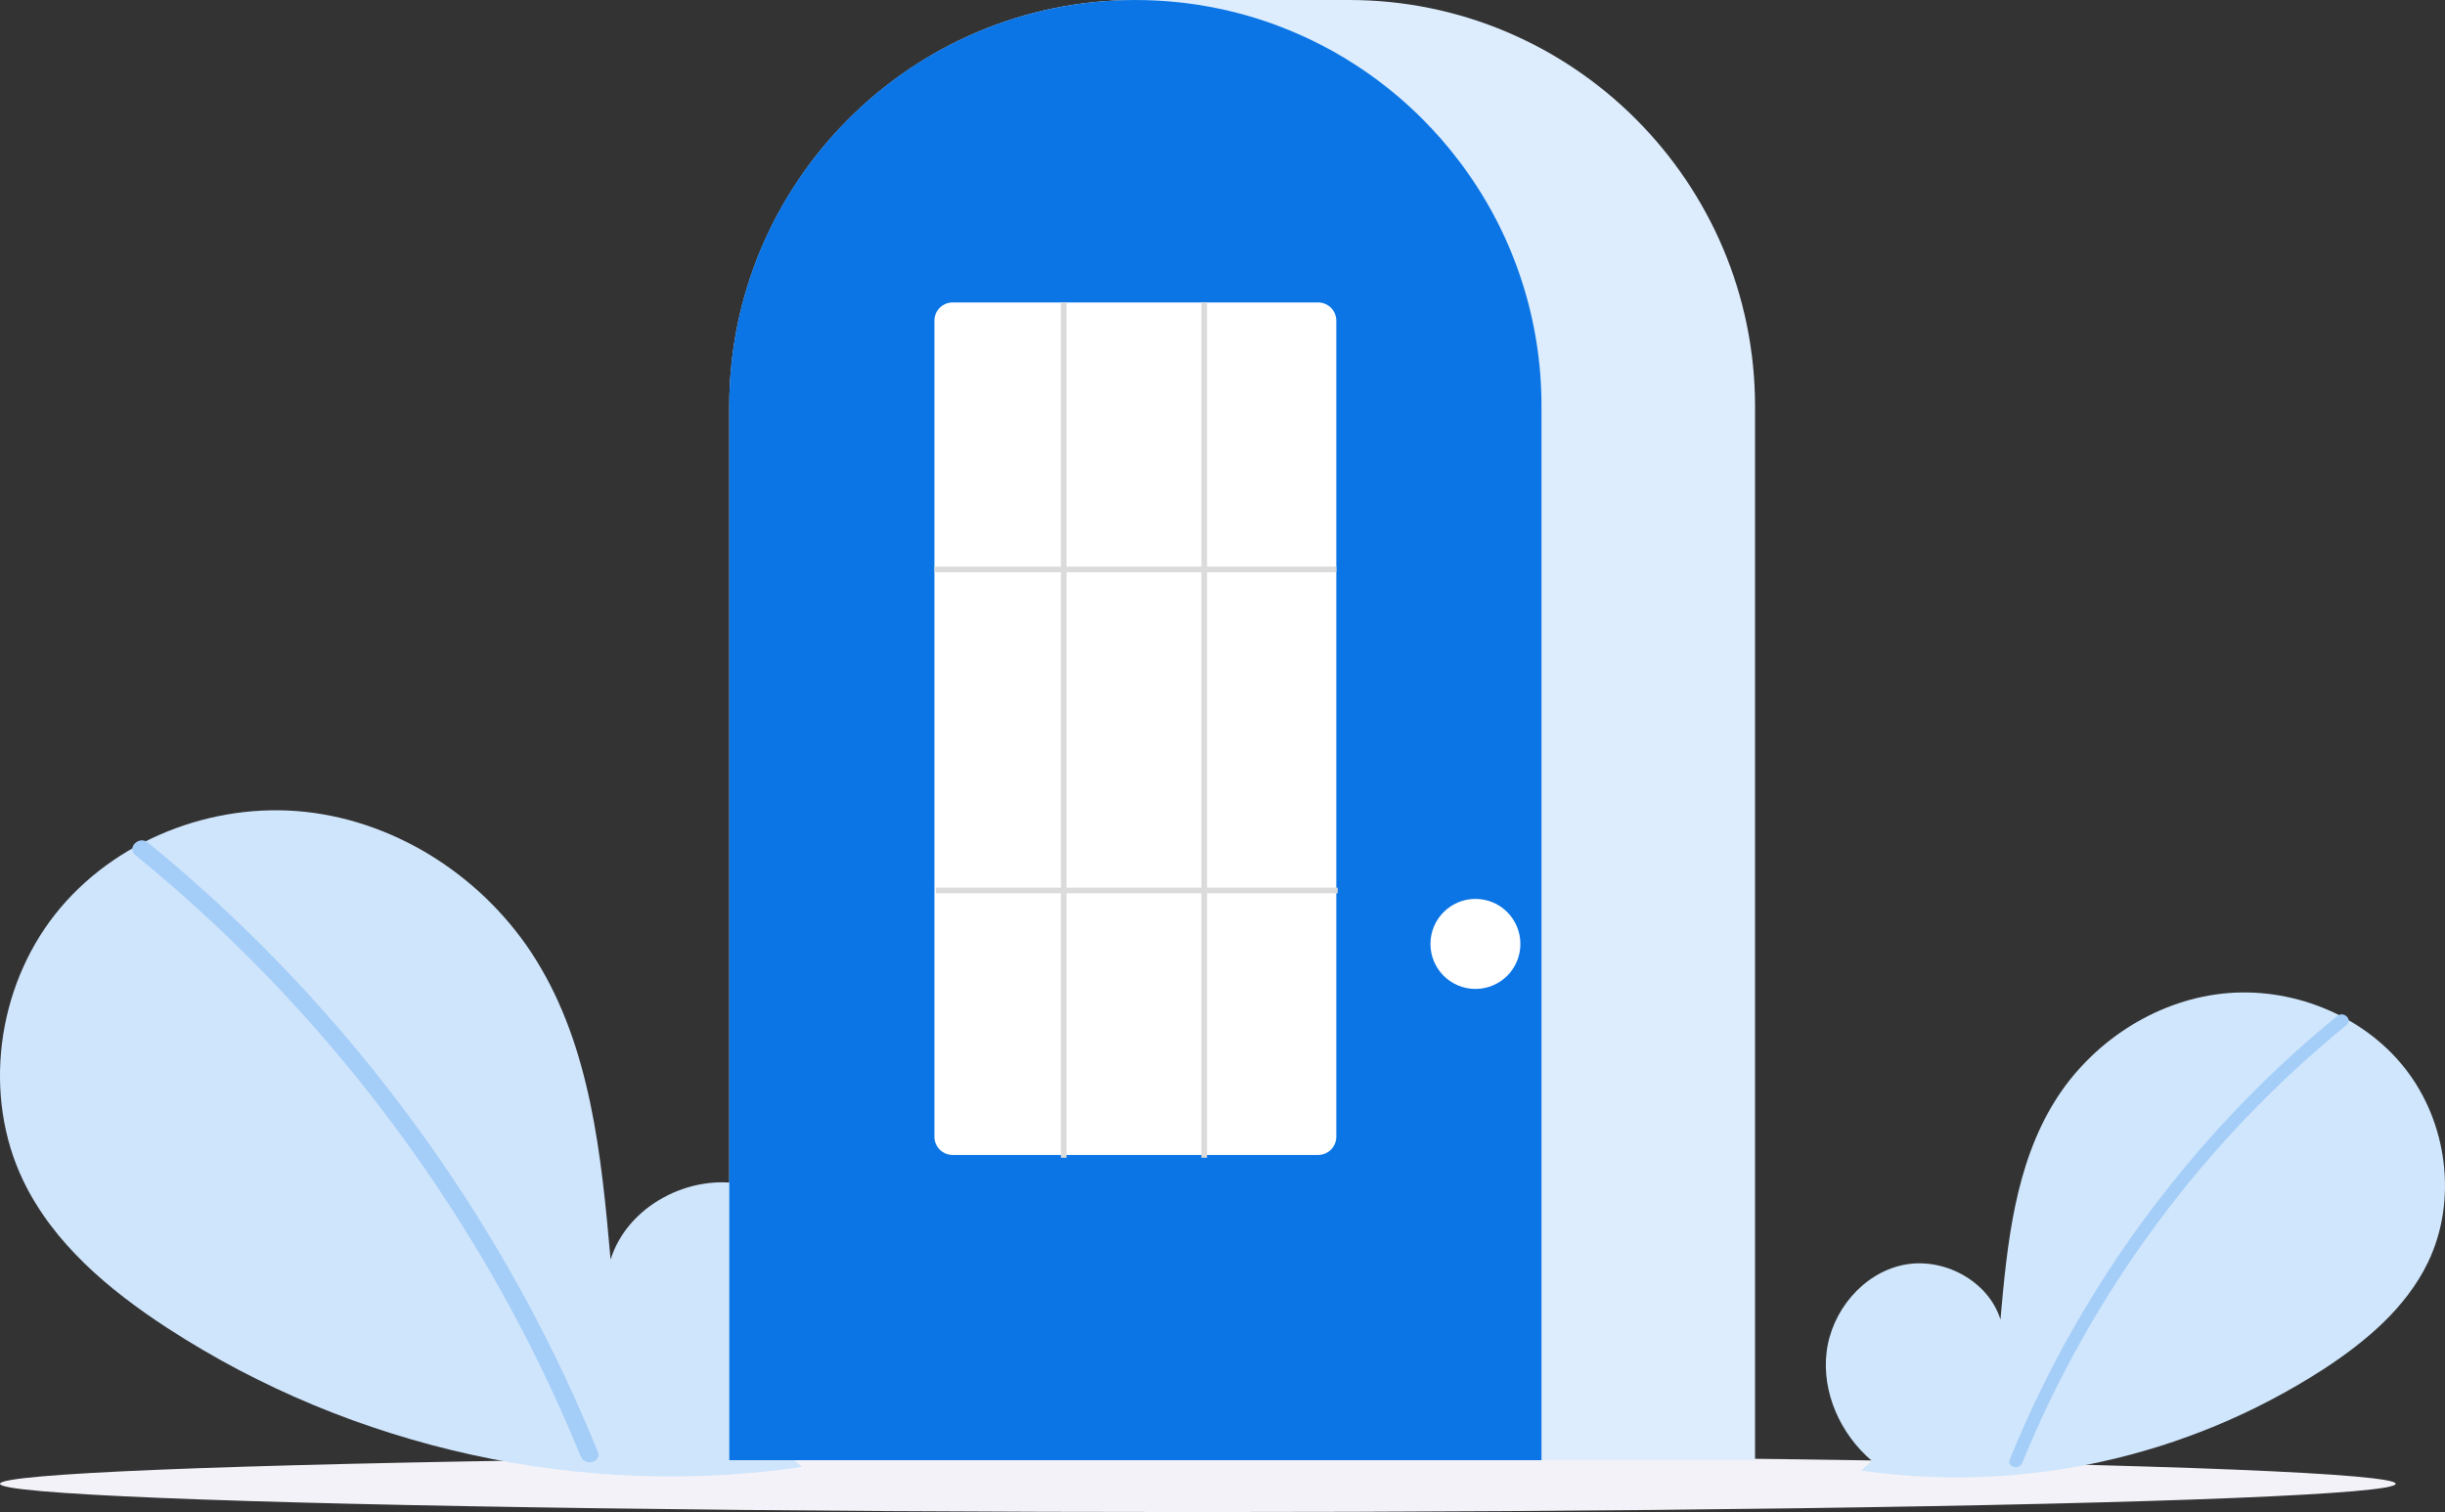 <svg width="152" height="94" viewBox="0 0 152 94" fill="none" xmlns="http://www.w3.org/2000/svg">
<rect x="0" y="0" width="152" height="94" fill="#333333" stroke="none"/>
<ellipse cx="74.467" cy="92.243" rx="74.467" ry="1.757" fill="#F2F2F8"/>
<path d="M116.375 90.822C114.429 89.175 113.247 86.575 113.557 84.043C113.867 81.512 115.787 79.184 118.277 78.647C120.768 78.109 123.607 79.597 124.363 82.033C124.779 77.337 125.259 72.445 127.753 68.446C130.011 64.825 133.922 62.235 138.16 61.771C142.399 61.308 146.861 63.058 149.505 66.407C152.148 69.756 152.795 74.625 150.944 78.47C149.58 81.303 147.068 83.411 144.435 85.126C135.928 90.621 125.725 92.856 115.703 91.418L116.375 90.822Z" fill="#CFE6FC"/>
<path d="M145.314 63.155C141.816 66.007 138.608 69.196 135.735 72.677C131.239 78.107 127.6 84.194 124.946 90.727C124.752 91.203 125.525 91.411 125.717 90.939C130.059 80.322 136.991 70.964 145.879 63.721C146.278 63.396 145.71 62.832 145.314 63.155Z" fill="#A4CDF8"/>
<path d="M48.931 90.374C51.604 88.113 53.228 84.541 52.802 81.064C52.376 77.587 49.739 74.391 46.318 73.652C42.898 72.914 38.998 74.958 37.959 78.303C37.388 71.854 36.729 65.134 33.304 59.642C30.202 54.669 24.831 51.11 19.009 50.474C13.187 49.837 7.058 52.241 3.427 56.841C-0.204 61.441 -1.093 68.129 1.45 73.41C3.324 77.3 6.775 80.196 10.391 82.551C21.927 90.066 36.238 93.2 49.854 91.194" fill="#CFE5FC"/>
<path d="M9.185 52.374C13.989 56.291 18.395 60.672 22.342 65.453C26.288 70.23 29.763 75.378 32.717 80.826C34.368 83.882 35.851 87.026 37.16 90.244C37.427 90.899 36.365 91.184 36.101 90.536C33.783 84.863 30.915 79.431 27.539 74.318C24.179 69.223 20.333 64.467 16.055 60.116C13.636 57.656 11.083 55.331 8.409 53.152C7.86 52.705 8.641 51.931 9.185 52.374L9.185 52.374Z" fill="#A4CDF8"/>
<path d="M109.108 90.776H45.337V25.274C45.337 11.338 56.663 0 70.584 0H83.862C97.782 0 109.108 11.338 109.108 25.274V90.776Z" fill="#DDEDFD"/>
<path d="M95.83 90.776H45.338V25.274C45.324 19.934 47.013 14.729 50.159 10.417C50.275 10.258 50.391 10.102 50.51 9.948C52.032 7.95 53.843 6.19 55.883 4.727C55.998 4.643 56.114 4.56 56.231 4.478C57.939 3.295 59.786 2.328 61.73 1.599C61.846 1.555 61.963 1.511 62.081 1.469C63.839 0.841 65.662 0.41 67.516 0.186C67.631 0.17 67.749 0.158 67.867 0.146C69.673 -0.048 71.495 -0.048 73.301 0.146C73.419 0.158 73.537 0.17 73.653 0.186C75.506 0.411 77.329 0.841 79.087 1.469C79.204 1.511 79.322 1.555 79.438 1.599C81.358 2.319 83.183 3.271 84.872 4.435C84.99 4.516 85.107 4.598 85.223 4.681C86.367 5.498 87.441 6.409 88.435 7.403C89.232 8.201 89.974 9.051 90.658 9.948C90.777 10.102 90.892 10.258 91.008 10.416C94.154 14.729 95.844 19.934 95.83 25.274V90.776Z" fill="#0B75E5"/>
<path d="M91.725 61.48C93.269 61.48 94.52 60.227 94.52 58.681C94.52 57.136 93.269 55.883 91.725 55.883C90.181 55.883 88.929 57.136 88.929 58.681C88.929 60.227 90.181 61.48 91.725 61.48Z" fill="white"/>
<path d="M81.94 71.799H59.228C58.928 71.8 58.641 71.683 58.428 71.473C58.215 71.263 58.094 70.976 58.092 70.677V19.924C58.094 19.625 58.215 19.339 58.428 19.128C58.641 18.918 58.928 18.801 59.228 18.802H81.94C82.239 18.801 82.527 18.918 82.74 19.128C82.953 19.339 83.073 19.625 83.076 19.924V70.677C83.073 70.976 82.953 71.263 82.74 71.473C82.527 71.683 82.239 71.8 81.94 71.799Z" fill="white"/>
<path d="M83.076 35.224H58.092V35.574H83.076V35.224Z" fill="#DBDBDB"/>
<path d="M83.163 55.183H58.179V55.533H83.163V55.183Z" fill="#DBDBDB"/>
<path d="M66.305 18.802H65.954V71.974H66.305V18.802Z" fill="#DBDBDB"/>
<path d="M75.04 18.802H74.689V71.974H75.04V18.802Z" fill="#DBDBDB"/>
</svg>
